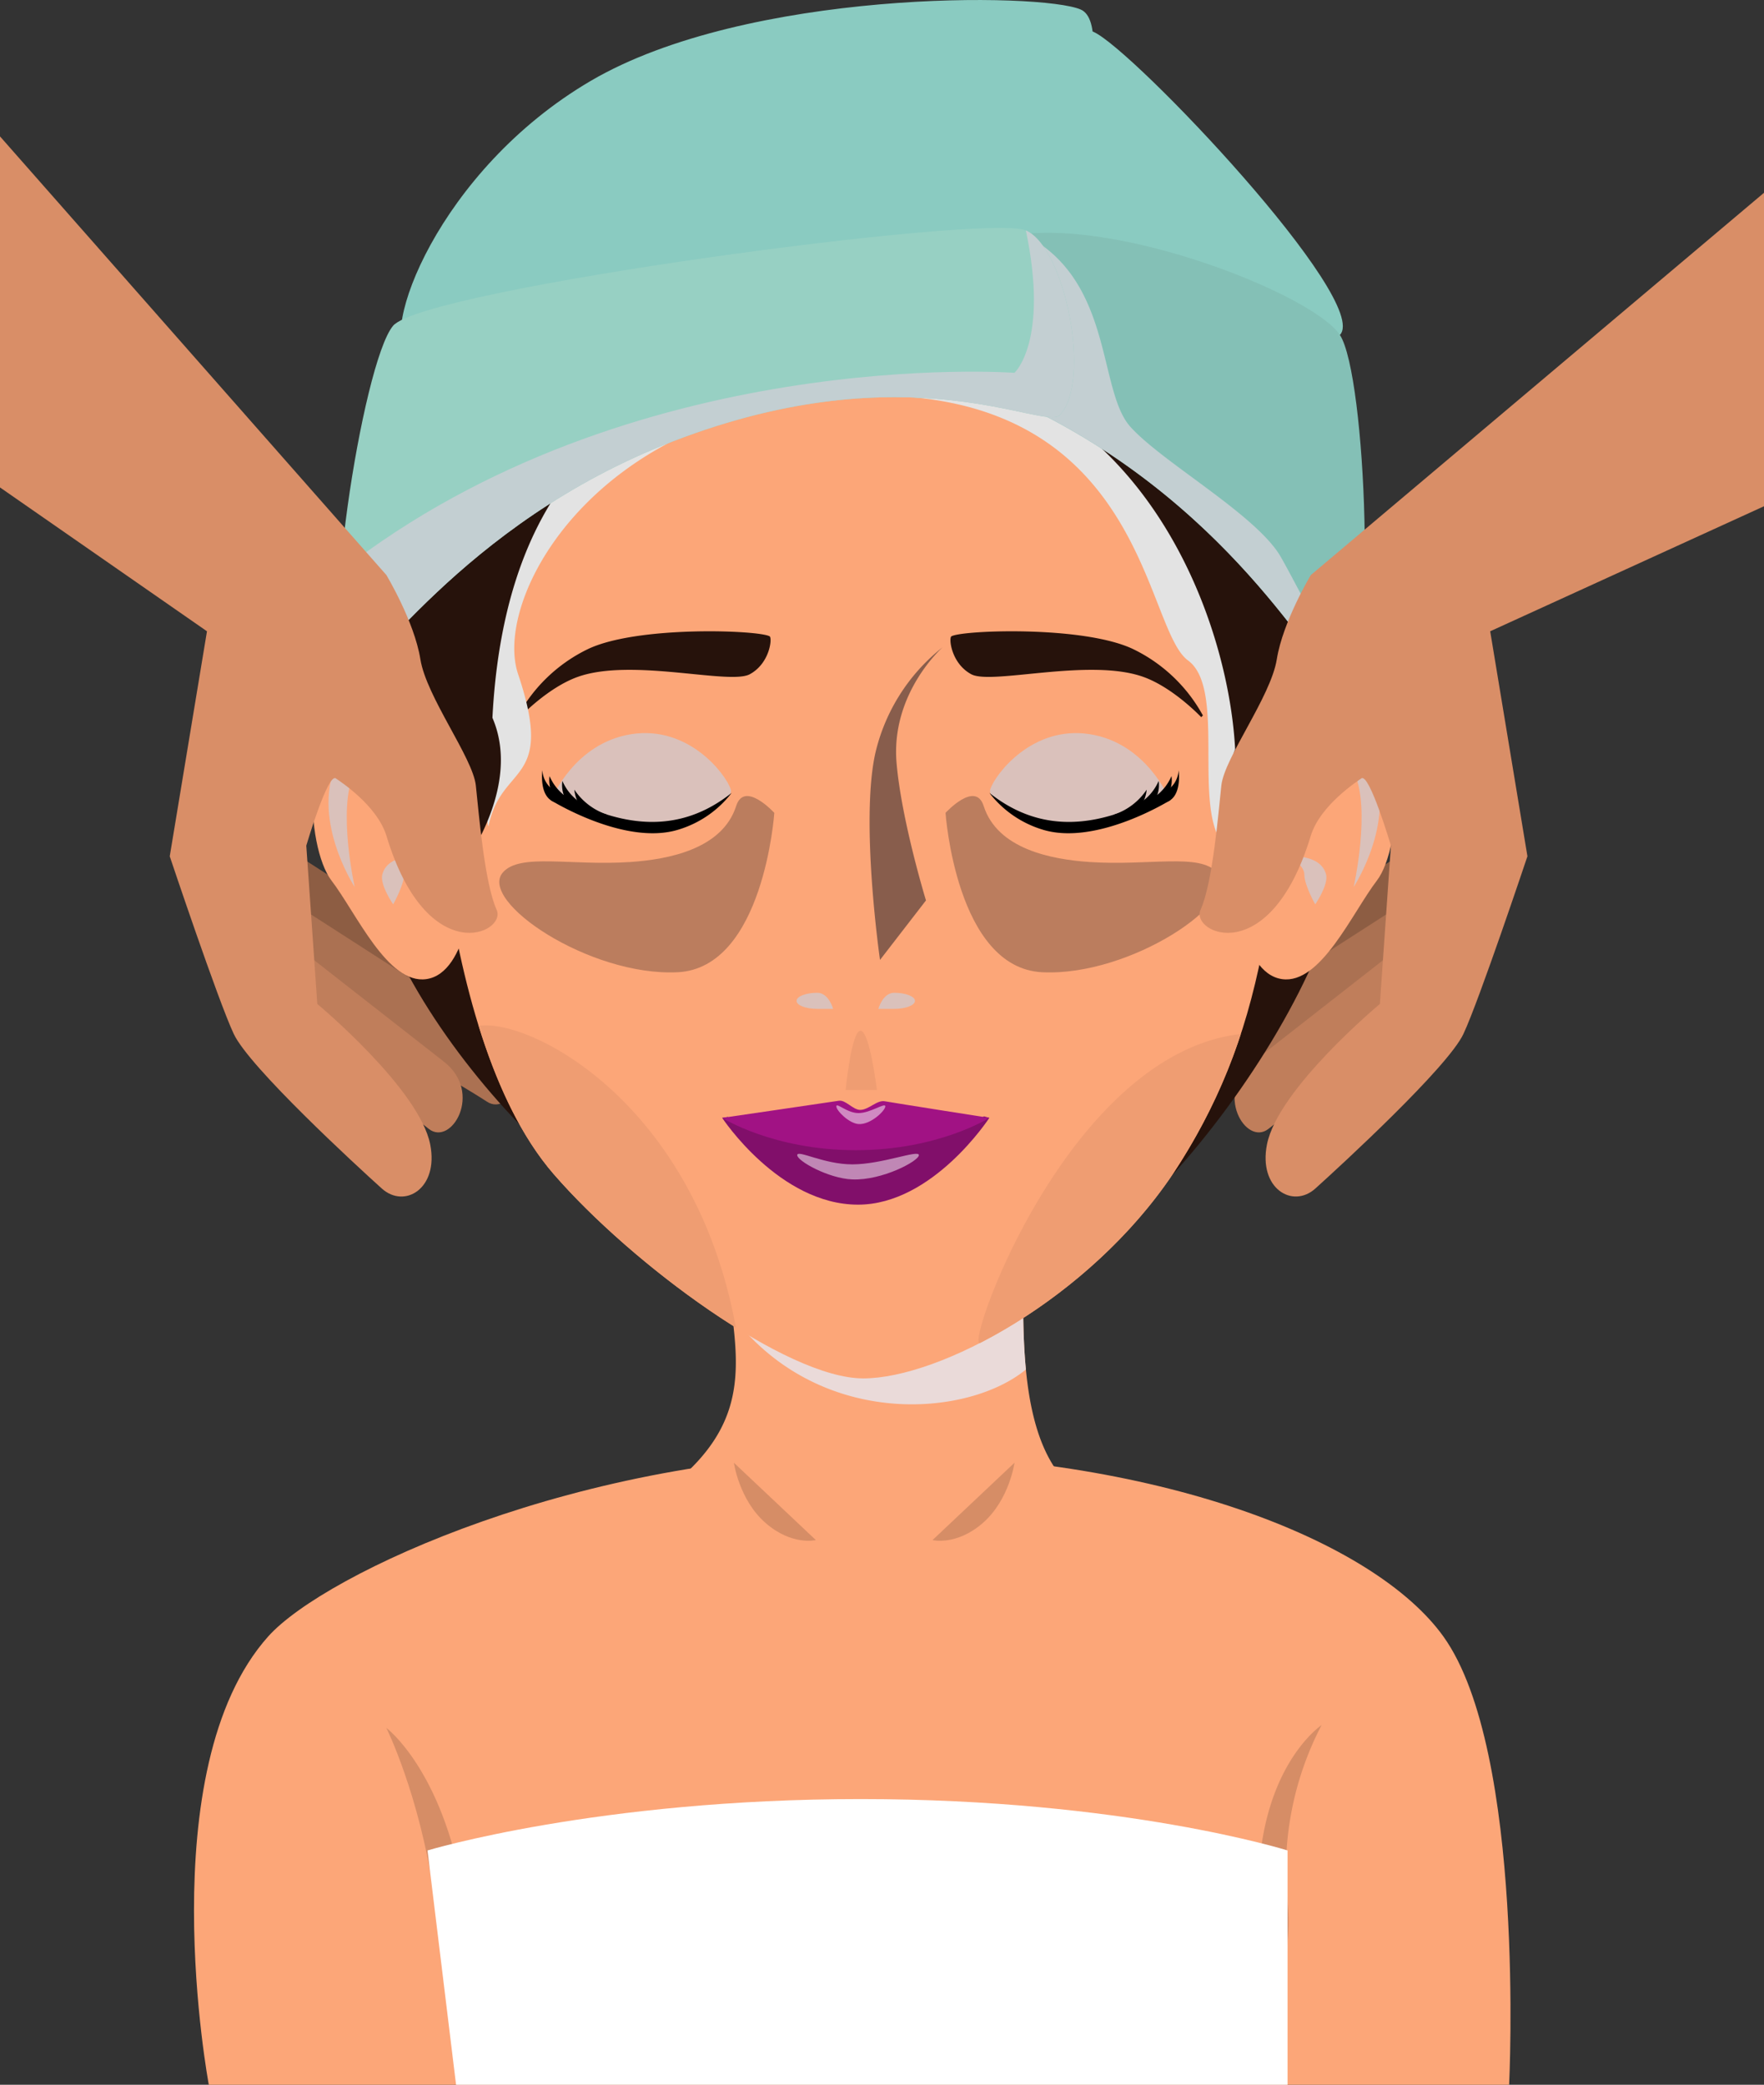 <svg xmlns="http://www.w3.org/2000/svg" viewBox="0 0 343 405.239">
  <rect x="0" y="0" width="343" height="405.239" fill="#333333" stroke="none"/>
  <defs>
    <style>
      .cls-1 {
        isolation: isolate;
      }

      .cls-2 {
        fill: #8d5d43;
      }

      .cls-3 {
        fill: #ab7152;
      }

      .cls-4 {
        fill: #c07e5b;
      }

      .cls-5 {
        fill: #26120b;
      }

      .cls-6 {
        fill: #fca678;
      }

      .cls-7 {
        fill: #eadad9;
      }

      .cls-12, .cls-20, .cls-7, .cls-9 {
        mix-blend-mode: multiply;
      }

      .cls-8 {
        fill: #ef9d72;
      }

      .cls-9 {
        fill: #dac1bb;
      }

      .cls-10 {
        fill: #885d4c;
      }

      .cls-10, .cls-11, .cls-15 {
        mix-blend-mode: soft-light;
      }

      .cls-11 {
        fill: #7b5445;
      }

      .cls-11, .cls-15 {
        opacity: 0.5;
      }

      .cls-12 {
        fill: #e3e3e3;
      }

      .cls-13 {
        fill: #810f6a;
      }

      .cls-14 {
        fill: #a11284;
      }

      .cls-15, .cls-17 {
        fill: #fff;
      }

      .cls-16 {
        fill: #d68d66;
      }

      .cls-18 {
        fill: #8acbc1;
      }

      .cls-19 {
        fill: #84c0b6;
      }

      .cls-20 {
        fill: #c3cfd2;
      }

      .cls-21 {
        fill: #97d0c3;
      }

      .cls-22 {
        fill: #d98e67;
      }
    </style>
  </defs>
  <title>face_massage</title>
  <g class="cls-1">
    <g id="Capa_1" data-name="Capa 1">
      <g>
        <g>
          <path class="cls-2" d="M273.1,189.558a15.317,15.317,0,0,1-.5-3.646c-10.138,6.52-21.519,13.837-25.706,16.533-8.2,5.273-2.923,16.314,1.76,13.254,4.586-3,17.915-10.726,30.081-17.695A15.541,15.541,0,0,1,273.1,189.558Z" transform="translate(0 -19.958)"/>
          <path class="cls-3" d="M290.446,191.236s-9.455,16.272-18.893,21.656c-13.45,7.673-30.869,17.706-36.251,21.222-4.683,3.06-9.961-7.98-1.759-13.254s44-28.3,44-28.3Z" transform="translate(0 -19.958)"/>
          <path class="cls-4" d="M288.8,200.763s-3.711,9.337-11.2,14.995c-11.078,8.373-25.843,19.573-30.953,23.631-4.382,3.479-10.653-7.03-2.973-13.038s35.623-27.863,35.623-27.863Z" transform="translate(0 -19.958)"/>
        </g>
        <g>
          <path class="cls-2" d="M56.907,189.558a15.214,15.214,0,0,0,.5-3.646c10.14,6.52,21.518,13.837,25.707,16.533,8.2,5.273,2.924,16.314-1.759,13.254-4.587-3-17.915-10.726-30.081-17.695A15.534,15.534,0,0,0,56.907,189.558Z" transform="translate(0 -19.958)"/>
          <path class="cls-3" d="M39.562,191.236s9.455,16.272,18.893,21.656c13.452,7.673,30.871,17.706,36.25,21.222,4.684,3.06,9.962-7.98,1.76-13.254s-44-28.3-44-28.3Z" transform="translate(0 -19.958)"/>
          <path class="cls-4" d="M41.214,200.763s3.71,9.337,11.2,14.995c11.077,8.373,25.841,19.573,30.953,23.631,4.382,3.479,10.653-7.03,2.973-13.038s-35.623-27.863-35.623-27.863Z" transform="translate(0 -19.958)"/>
        </g>
        <g>
          <path class="cls-5" d="M157.784,237.939c0,32.109,3.57,24.827-18.26,24.827S70.8,213.584,70.8,181.474s25.628-1.68,47.458-1.68S157.784,205.825,157.784,237.939Z" transform="translate(0 -19.958)"/>
          <path class="cls-5" d="M169.352,237.939c0,32.109.2,33.89,23.424,33.89s69.119-58.246,69.119-90.355-27.269-1.68-50.492-1.68S169.352,205.825,169.352,237.939Z" transform="translate(0 -19.958)"/>
          <path class="cls-6" d="M52.148,338.059C29.075,363.874,40.6,425.2,40.6,425.2H293.441s3.24-64.816-12.783-87.139c-13.4-18.684-55.676-35.509-111.571-35.509S63.124,325.78,52.148,338.059Z" transform="translate(0 -19.958)"/>
          <path class="cls-6" d="M206.093,306.648c-1.075,2.814-.937,9.731-7.93,14.464-4.121,2.8-10.744,4.841-21.564,4.841-29.159,0-45.849-17-42.239-20.582,9.531-9.468,9.438-18.566,8.024-29.616-.829-6.595-2.136-13.882-2.136-22.35a12.019,12.019,0,0,1,.706-4.119c3.137-8.607,16.094-12.88,29.018-13.172.831-.029,1.662-.029,2.475,0,13.833.214,26.9,5.027,26.9,13.971C199.346,269.146,196.472,294.476,206.093,306.648Z" transform="translate(0 -19.958)"/>
          <path class="cls-7" d="M142.384,275.756a32.842,32.842,0,0,1-2.859-12.99s.724-6.361.724-9.36a12.019,12.019,0,0,1,.706-4.119c3.122-8.669,16.094-12.942,29.018-13.172.831-.029,1.662-.029,2.475,0,13.681.292,26.575,5.087,26.9,13.971,0,11.178-.989,24.508.135,36.079C188.156,295.506,159.337,297.811,142.384,275.756Z" transform="translate(0 -19.958)"/>
          <path class="cls-6" d="M251.3,136.811c-.6-6.92.375-18.288-.3-24.384-9.11-11.509-46.745-33.182-80.215-33.693-37.893-.577-72.2,21.584-86.093,35.655-.668,6.089-1.056,36.879-1.056,36.879s-.275,68.925,24.032,96.929c15.232,17.552,45.317,39.7,60.183,39.7s43.854-15.44,60.18-39.7C245.41,221.729,249.251,196.369,251.3,136.811Z" transform="translate(0 -19.958)"/>
          <path class="cls-8" d="M93.068,219.36c3.45,11.123,8.165,21.418,14.605,28.837,8.787,10.126,22.514,21.773,35.415,29.823C135.129,234.409,103.236,217.887,93.068,219.36Z" transform="translate(0 -19.958)"/>
          <path class="cls-8" d="M190.6,280.994c13.17-6.766,27.6-18.179,37.436-32.8a111.877,111.877,0,0,0,13.237-27.241C207.369,224.8,187.359,282.662,190.6,280.994Z" transform="translate(0 -19.958)"/>
          <g>
            <path class="cls-9" d="M134.728,178.942c-2.6,1.341-11.178,1.47-14.9.552s-12.5-4.334-12.5-4.334,4.395-10.8,15.483-12.5,18.289,7.762,19.261,10.679C142.561,174.772,140.184,176.171,134.728,178.942Z" transform="translate(0 -19.958)"/>
            <path d="M108.382,173.973c1.337.547.866,3-1.3,1.519-2.22-1.519-1.62-5.812-1.62-5.812A5.022,5.022,0,0,0,108.382,173.973Z" transform="translate(0 -19.958)"/>
            <path d="M112.146,175.961c.835.287-1.85,1.52-3.47,0a5.926,5.926,0,0,1-1.818-5.136A9.6,9.6,0,0,0,112.146,175.961Z" transform="translate(0 -19.958)"/>
            <path d="M114.636,176.892c.837.287-1.848,1.52-3.468,0a5.926,5.926,0,0,1-1.818-5.136A9.6,9.6,0,0,0,114.636,176.892Z" transform="translate(0 -19.958)"/>
            <path d="M132.022,181.191c-10.5,3.329-24.942-5.7-24.942-5.7a14.866,14.866,0,0,1,1.3-1.519c12.593,7.236,23.906,8.057,33.883.108A20.543,20.543,0,0,1,132.022,181.191Z" transform="translate(0 -19.958)"/>
            <path class="cls-5" d="M101.079,159.363s5.435-5.772,11.307-7.846c10.506-3.715,29.478,1.632,33.41-.5s4.4-7.1,3.846-7.373c-2.14-1.21-25.849-2.112-35.409,2.527a30.65,30.65,0,0,0-13.484,12.868Z" transform="translate(0 -19.958)"/>
            <path d="M117.968,178.282c.453.155-1.891,1.393-3.632.018a7,7,0,0,1-2.658-4.845A12.383,12.383,0,0,0,117.968,178.282Z" transform="translate(0 -19.958)"/>
          </g>
          <g>
            <path class="cls-9" d="M199.917,178.942c2.6,1.341,11.179,1.47,14.895.552s12.5-4.334,12.5-4.334-4.4-10.8-15.482-12.5-18.289,7.762-19.262,10.679C192.085,174.772,194.462,176.171,199.917,178.942Z" transform="translate(0 -19.958)"/>
            <path d="M226.264,173.973c-1.338.547-.866,3,1.3,1.519,2.22-1.519,1.619-5.812,1.619-5.812A5.019,5.019,0,0,1,226.264,173.973Z" transform="translate(0 -19.958)"/>
            <path d="M222.5,175.961c-.837.287,1.849,1.52,3.468,0a5.922,5.922,0,0,0,1.819-5.136A9.6,9.6,0,0,1,222.5,175.961Z" transform="translate(0 -19.958)"/>
            <path d="M220.009,176.892c-.837.287,1.849,1.52,3.469,0a5.923,5.923,0,0,0,1.817-5.136A9.6,9.6,0,0,1,220.009,176.892Z" transform="translate(0 -19.958)"/>
            <path d="M202.624,181.191c10.5,3.329,24.942-5.7,24.942-5.7a14.923,14.923,0,0,0-1.3-1.519c-12.593,7.236-23.907,8.057-33.884.108A20.551,20.551,0,0,0,202.624,181.191Z" transform="translate(0 -19.958)"/>
            <path class="cls-5" d="M233.566,159.363s-5.435-5.772-11.305-7.846c-10.509-3.715-29.478,1.632-33.411-.5s-4.4-7.1-3.847-7.373c2.141-1.21,25.85-2.112,35.408,2.527A30.646,30.646,0,0,1,233.9,159.038Z" transform="translate(0 -19.958)"/>
            <path d="M216.678,178.282c-.455.155,1.889,1.393,3.631.018a7,7,0,0,0,2.657-4.845A12.378,12.378,0,0,1,216.678,178.282Z" transform="translate(0 -19.958)"/>
          </g>
          <path class="cls-10" d="M180.05,194.986l-8.938,11.565s-3.867-26.819-.912-40.174a36.826,36.826,0,0,1,13.089-20.6s-10.119,8.9-8.958,22.479C175.284,179.424,180.05,194.986,180.05,194.986Z" transform="translate(0 -19.958)"/>
          <path class="cls-11" d="M202.655,208.945c-16.746-.818-18.8-30.979-18.8-30.979s5.811-6.358,7.412-1.341c2.679,8.373,13.14,10.392,20.591,10.894,11.6.779,21.416-1.779,24.766,2.016C241.527,195.091,219.823,209.789,202.655,208.945Z" transform="translate(0 -19.958)"/>
          <path class="cls-11" d="M131.759,208.945c16.746-.818,18.8-30.979,18.8-30.979s-5.81-6.358-7.413-1.341c-2.677,8.373-13.14,10.392-20.591,10.894-11.6.779-21.417-1.779-24.765,2.016C92.887,195.091,114.591,209.789,131.759,208.945Z" transform="translate(0 -19.958)"/>
          <path class="cls-8" d="M170.516,231.846h-6.089s1.11-11.527,2.9-11.527S170.516,231.846,170.516,231.846Z" transform="translate(0 -19.958)"/>
          <path class="cls-12" d="M240.584,142a42.434,42.434,0,0,1,2.033-8.832,31.741,31.741,0,0,1-5.177-16.3c-.3-5.9-3.065-11.281-7.046-16.221l-64-23.53c.668.856-57.813,23.53-57.813,23.53-5.436,5.8-9.487,12.222-9.849,19.422a31.775,31.775,0,0,1-5.177,16.308c.943,2.821.4,42.8,1.43,44.208,2.47-12.371,13.028-7.971,5.761-29.572-5.211-15.495,16.663-54.16,69.233-54.16S222.466,142.085,231,148.334s-1.35,35.073,10.273,38.026C242.3,184.959,238.8,158.319,240.584,142Z" transform="translate(0 -19.958)"/>
          <g>
            <path class="cls-13" d="M192.368,237.254s-10.96,16.869-25.526,16.869c-15.328,0-26.416-16.869-26.416-16.869l1.1-.181s7.359,5.35,25.321,5.35c15.954,0,24.5-5.465,24.5-5.465Z" transform="translate(0 -19.958)"/>
            <path class="cls-14" d="M192.368,237.254s-9.878,6.284-25.97,6.284c-16.027,0-25.972-6.284-25.972-6.284s19.932-2.907,22.685-3.329c1.333-.206,2.723,1.776,4.152,1.776,1.647,0,3.242-1.94,4.76-1.678C174.365,234.432,192.368,237.254,192.368,237.254Z" transform="translate(0 -19.958)"/>
            <path class="cls-15" d="M178.67,244.5c0,1.129-7.121,4.95-12.942,4.719-4.628-.179-10.715-3.59-10.715-4.719s5.167,1.792,10.715,1.792C171.529,246.289,178.67,243.365,178.67,244.5Z" transform="translate(0 -19.958)"/>
            <path class="cls-15" d="M172.143,235.016c0,.824-2.865,3.606-5.209,3.438-1.86-.129-4.312-2.613-4.312-3.437s2.075,1.307,4.312,1.307C169.268,236.323,172.143,234.2,172.143,235.016Z" transform="translate(0 -19.958)"/>
          </g>
          <g>
            <path class="cls-9" d="M177.907,214.51c0,.864-1.811,1.561-4.039,1.561H170.79s.852-3.132,3.078-3.132S177.907,213.642,177.907,214.51Z" transform="translate(0 -19.958)"/>
            <path class="cls-9" d="M154.887,214.51c0,.864,1.811,1.561,4.039,1.561H162s-.849-3.132-3.079-3.132S154.887,213.642,154.887,214.51Z" transform="translate(0 -19.958)"/>
          </g>
          <g>
            <path class="cls-6" d="M92.022,191.424S91.187,209.1,82.9,210.282c-7.523,1.072-13.6-12.834-18.475-19.2S57.51,159.112,72.3,158.343C85.954,157.634,92.022,191.424,92.022,191.424Z" transform="translate(0 -19.958)"/>
            <path class="cls-9" d="M65.885,167.508c-5.9,11.136,3.081,24.863,3.081,24.863s-3.386-15.087-.12-22.164,9.2-3,9.2-3S71.786,156.369,65.885,167.508Z" transform="translate(0 -19.958)"/>
            <path class="cls-9" d="M78.56,189.971c0,2.057-2.113,5.783-2.113,5.783s-2.609-3.788-2.113-5.783c1.046-4.207,7.492-3.525,7.492-3.525S78.56,187.913,78.56,189.971Z" transform="translate(0 -19.958)"/>
          </g>
          <g>
            <path class="cls-6" d="M240.162,191.424s.837,17.676,9.122,18.858c7.523,1.072,13.607-12.834,18.474-19.2s6.917-31.968-7.877-32.737C246.231,157.634,240.162,191.424,240.162,191.424Z" transform="translate(0 -19.958)"/>
            <path class="cls-9" d="M266.3,167.508c5.9,11.136-3.083,24.863-3.083,24.863s3.386-15.087.12-22.164-9.2-3-9.2-3S260.4,156.369,266.3,167.508Z" transform="translate(0 -19.958)"/>
            <path class="cls-9" d="M253.624,189.971c0,2.057,2.115,5.783,2.115,5.783s2.609-3.788,2.113-5.783c-1.046-4.207-7.494-3.525-7.494-3.525S253.624,187.913,253.624,189.971Z" transform="translate(0 -19.958)"/>
          </g>
          <path class="cls-5" d="M264.632,120.271c-2.738-59.543-43.1-91.435-95.545-91.435-59.918,0-94.668,50.336-97.923,90.383-.5,6.451-.574,32.358-.12,39.235,5.679-.122,11.571,2.492,13.575,13.574A102.649,102.649,0,0,1,88,191.08s14.105-16.862,7.749-31.6c1.972-38.118,19.082-70.066,71.976-70.066s71.062,49.536,72.441,76.2c-2.779,6.449,2.455,26.755,2.455,26.755l7.352-26.755s4.167-8.825,12.955-6.683C263.354,152.425,265.053,126.393,264.632,120.271Z" transform="translate(0 -19.958)"/>
          <path class="cls-16" d="M250.358,389.721c.883,8.2-1.265,14.936-2.827,14.936s-2.6-6.692-2.828-14.936c-.71-25.847,12.269-34.426,12.269-34.426A61.05,61.05,0,0,0,250.358,389.721Z" transform="translate(0 -19.958)"/>
          <path class="cls-16" d="M191.115,315.993c-5.152,4.491-9.789,3.33-9.789,3.33l15.939-15.035S196.263,311.5,191.115,315.993Z" transform="translate(0 -19.958)"/>
          <path class="cls-16" d="M148.853,315.993c5.149,4.491,9.785,3.33,9.785,3.33L142.7,304.287S143.7,311.5,148.853,315.993Z" transform="translate(0 -19.958)"/>
          <path class="cls-16" d="M84.356,388.108c1.187,8.163,2.369,16.347,3.926,16.228s3.217-8.292,1.814-16.42c-4.151-24.042-14.972-32.082-14.972-32.082S81.542,368.763,84.356,388.108Z" transform="translate(0 -19.958)"/>
          <path class="cls-17" d="M83.127,379.656,88.678,425.2h161.68V379.656s-31.767-9.989-82.977-9.989S83.127,379.656,83.127,379.656Z" transform="translate(0 -19.958)"/>
        </g>
        <path class="cls-18" d="M79.46,89.242C82.575,91.265,196.444,72.086,199.48,68.9c6.217-6.526,18.31-43.769,10.661-47.09S145.3,17.835,114.853,35.687C85.14,53.108,73.371,85.284,79.46,89.242Z" transform="translate(0 -19.958)"/>
        <path class="cls-18" d="M174.349,78.722c.709,3.647,83.151,9.529,86.186,6.342,6.219-6.525-40.288-55.6-47.938-58.926S166.4,37.763,174.349,78.722Z" transform="translate(0 -19.958)"/>
        <path class="cls-19" d="M261.34,153.326c-3.325,1.655-17.786-31.4-57.523-52.209-43.606-22.84-71.429-10.126-74.08-13.64-5.434-7.193,58.306-20,66.49-21.613,20.394-4.023,59.164,11.367,64.308,19.2S267.841,150.087,261.34,153.326Z" transform="translate(0 -19.958)"/>
        <path class="cls-20" d="M261.457,147.345c-5.884-5.8-8.4-12.06-12.391-19.091-4.609-8.121-23.048-18.4-29.273-25.337-6.421-7.154-3.172-28.753-20.886-37.5-.665-.328-40.225,8.968-44.02,10.123-7.978,2.427-30.584,4.742-25.15,11.936,2.651,3.513,30.473-9.2,74.08,13.64,39.737,20.809,54.2,53.864,57.523,52.209.9-.448,1.626-1.955,2.209-4.192A19.533,19.533,0,0,1,261.457,147.345Z" transform="translate(0 -19.958)"/>
        <path class="cls-21" d="M67.836,151.016c3.115,2.024,21.252-29.165,63.1-45.3,45.929-17.714,72.117-1.913,75.153-5.1,6.218-6.526,1.037-32.543-6.612-35.865S82.427,76.1,76.423,83.294,61.746,147.058,67.836,151.016Z" transform="translate(0 -19.958)"/>
        <path class="cls-20" d="M67.836,151.016c3.115,2.024,21.252-29.165,63.1-45.3,45.929-17.714,72.117-1.913,75.153-5.1,6.218-6.526,1.037-32.543-6.612-35.865,4.527,21.588-2.216,27.678-2.216,27.678S122.637,86.89,66.185,131.04C65.364,141.346,65.643,149.59,67.836,151.016Z" transform="translate(0 -19.958)"/>
        <path class="cls-22" d="M343,118.364V57.432L254.88,131.74s-5.44,9.038-6.612,16.363-10.2,19.128-10.785,24.543-1.672,18.9-4.039,24.154c-2.059,4.564,13.5,11.743,21.413-14.334,1.839-6.061,9.3-10.791,9.845-11.2,1.552-1.155,5.753,13.067,5.753,13.067l-2.145,30.778s-19.833,16.491-21.958,27.321c-1.679,8.558,4.987,12.535,9.407,8.558,5.135-4.624,25.735-23.575,28.788-30.038S297,186.406,297,186.406l-7.24-43.738Z" transform="translate(0 -19.958)"/>
        <path class="cls-22" d="M96.564,196.8c-2.368-5.251-3.453-18.739-4.04-24.154S82.912,155.429,81.74,148.1s-6.611-16.363-6.611-16.363L0,46.472v68.235l40.245,27.962-7.239,43.738s9.4,28.087,12.455,34.55,23.651,25.414,28.787,30.038c4.419,3.977,11.087,0,9.408-8.558C81.531,231.605,61.7,215.114,61.7,215.114l-2.144-30.778s4.2-14.222,5.751-13.067c.549.407,8.007,5.136,9.846,11.2C83.062,208.543,98.623,201.363,96.564,196.8Z" transform="translate(0 -19.958)"/>
      </g>
    </g>
  </g>
</svg>

